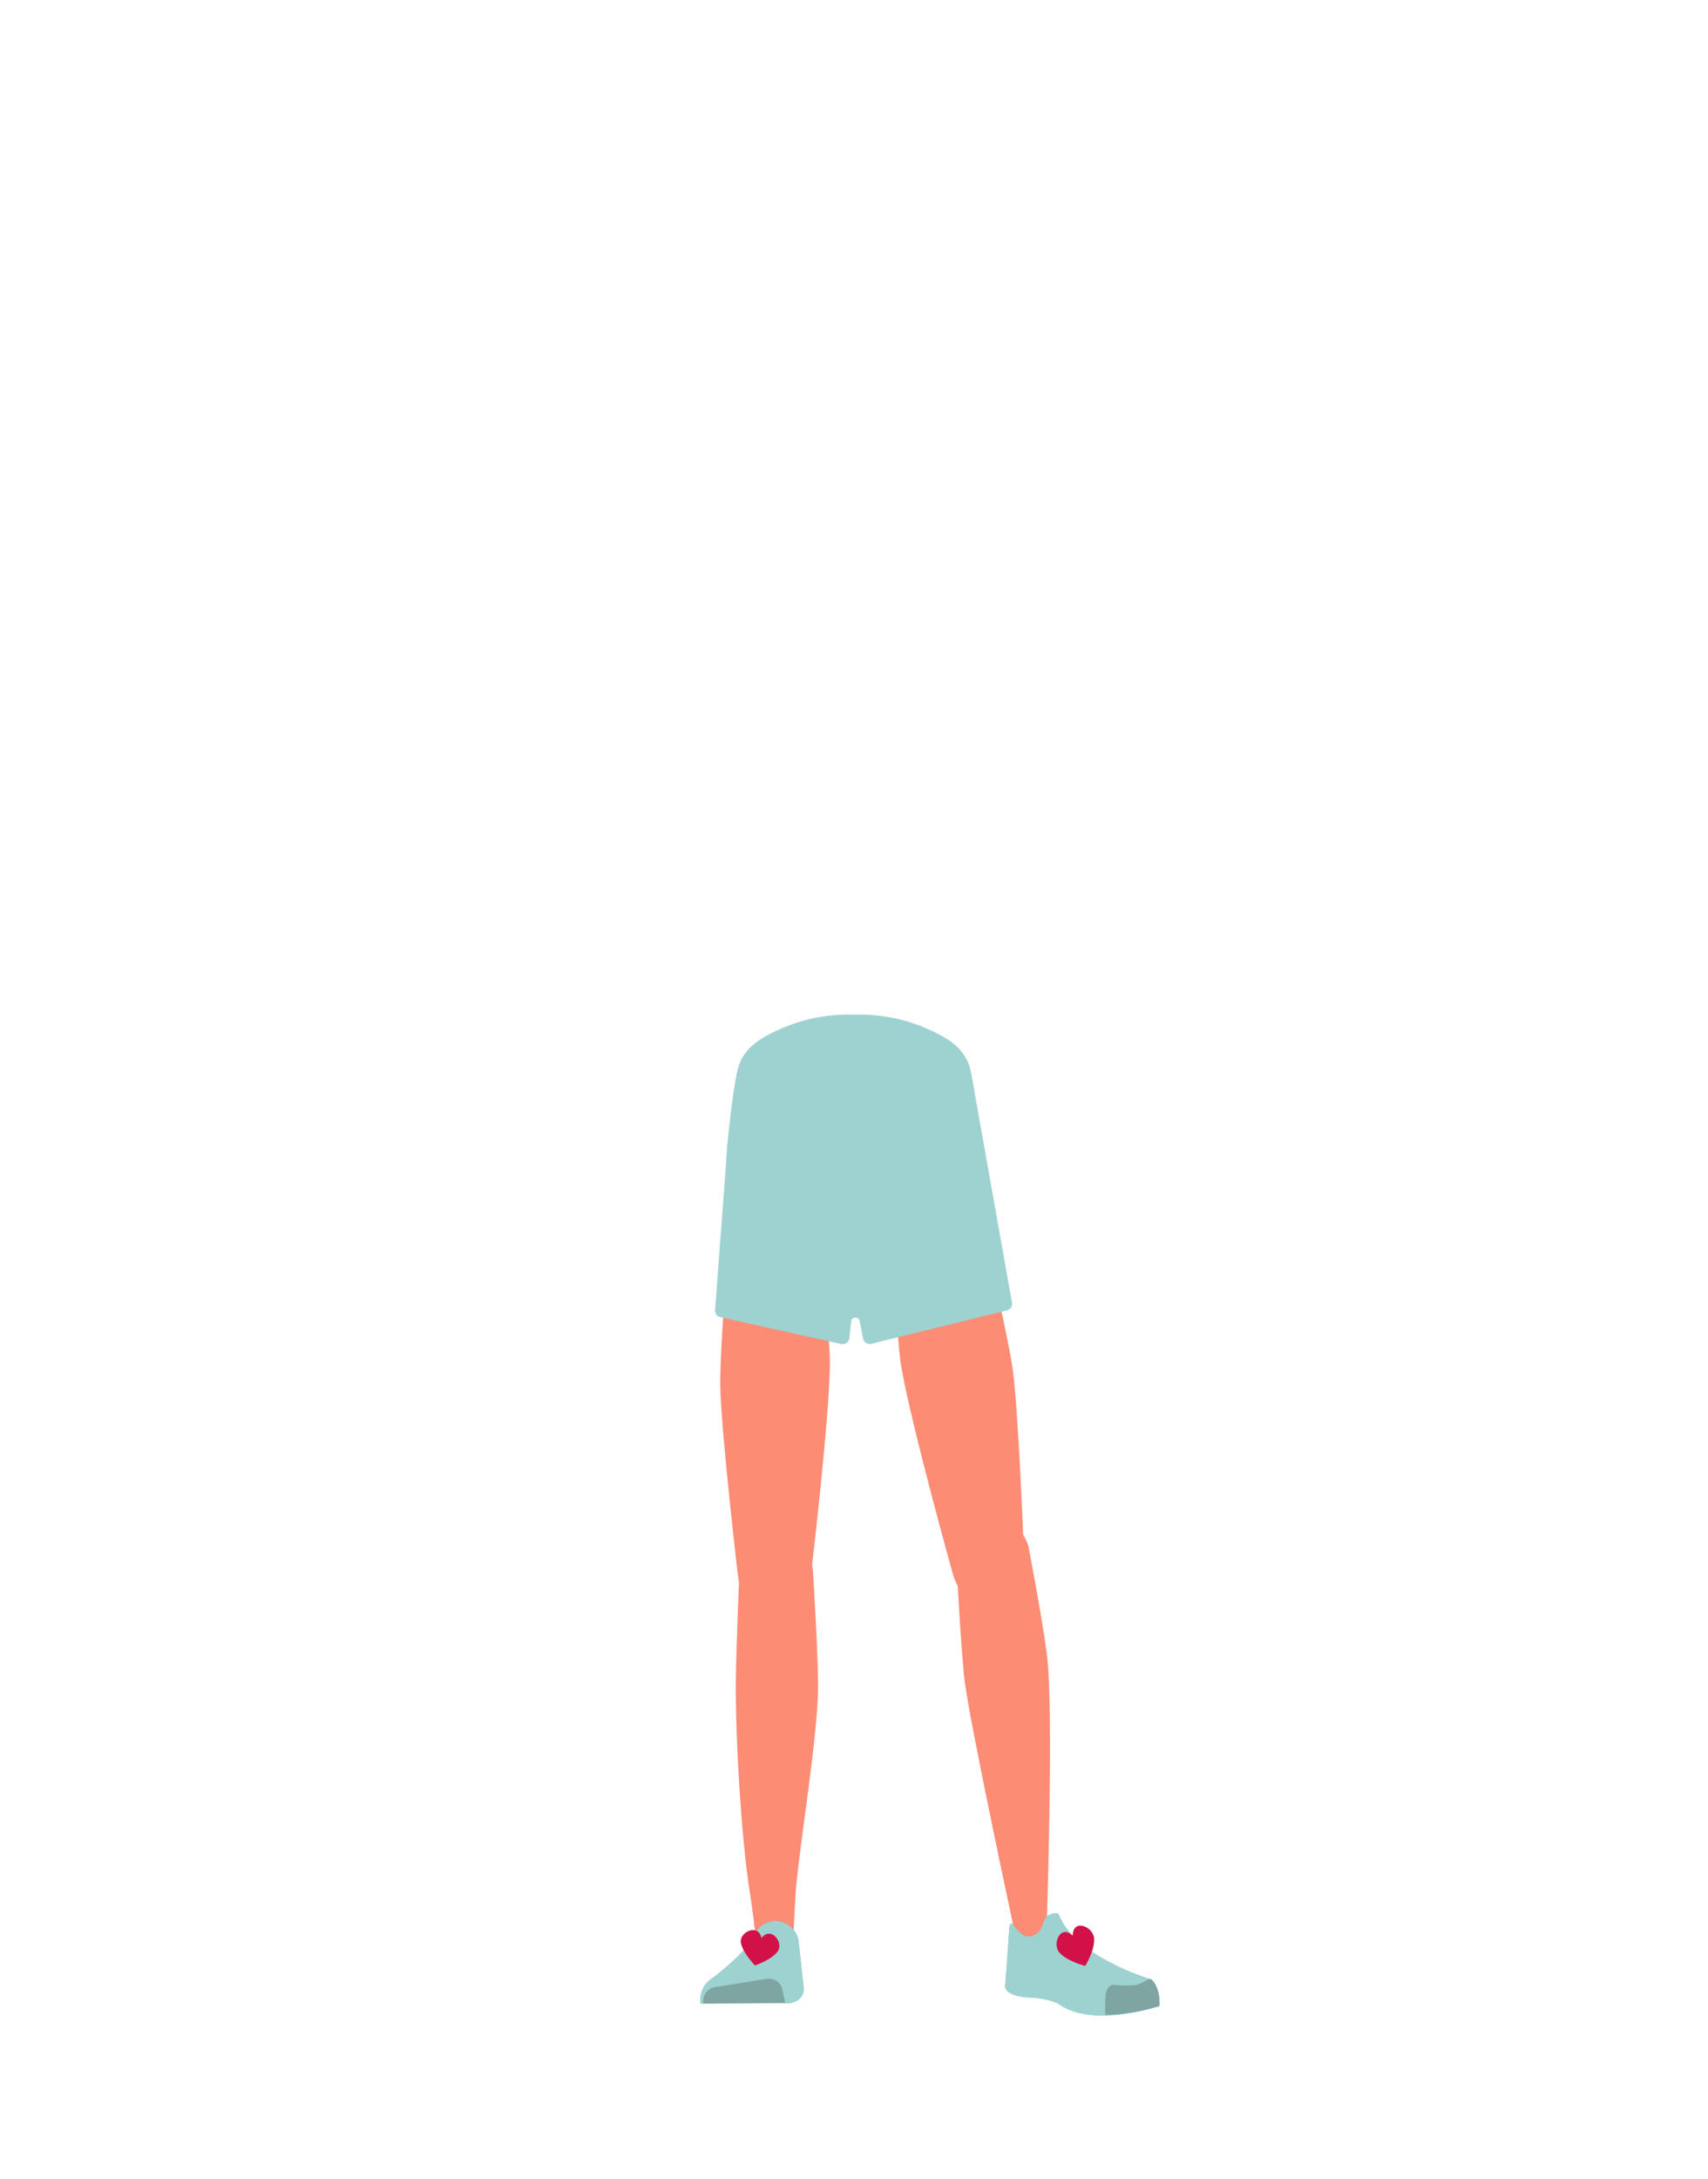 <?xml version="1.0" encoding="utf-8"?>
<!-- Generator: Adobe Illustrator 26.0.3, SVG Export Plug-In . SVG Version: 6.00 Build 0)  -->
<svg version="1.1" id="Calque_1" xmlns="http://www.w3.org/2000/svg" xmlns:xlink="http://www.w3.org/1999/xlink" x="0px" y="0px"
	 viewBox="0 0 788 1005" style="enable-background:new 0 0 788 1005;" xml:space="preserve">
<style type="text/css">
	.st0{fill:#FD8C75;}
	.st1{fill:#83B5C6;}
	.st2{fill:#6999AA;}
	.st3{fill:none;stroke:#6699AA;stroke-width:2;stroke-linecap:round;stroke-miterlimit:10;}
	.st4{fill:#87B6C7;}
	.st5{fill:#6699AA;}
	.st6{fill:none;stroke:#6399AA;stroke-width:2;stroke-linecap:round;stroke-miterlimit:10;}
	.st7{clip-path:url(#SVGID_00000129886956296032205720000005795394629188802218_);}
	.st8{fill:#9ED2D0;}
	.st9{clip-path:url(#SVGID_00000018950841276698092700000013871735887814252429_);}
	.st10{fill:#7FA5A2;}
	.st11{fill:#D31149;}
</style>
<path class="st0" d="M340.4,726.2c1.2,10.9,8.5,19.2,16.9,19.4l0,0c8.1,0.2,15.1-7.1,16.6-17.4c0,0,8.8-73.4,9-99.7
	c0-6.2-1.6-24.9-1.6-24.9l-3.9-43.5c0,0-2.8-20.5-19.5-23c-19.3-2.9-19.6,10.5-19.6,10.5s-6.2,69-6,90.9
	C332.5,658.7,340.4,726.2,340.4,726.2z"/>
<path class="st0" d="M472.5,719.2c0.5,11-5.4,20.3-13.8,21.7l0,0c-8,1.4-16-4.8-19-14.7c0,0-19.9-71.2-24.1-97.2
	c-1-6.2-2.2-24.8-2.2-24.8l-2.7-43.5c0,0-0.4-20.7,15.8-25.7c18.6-5.8,21,7.4,21,7.4s16.6,67.3,19.7,88.9
	C470,651.2,472.5,719.2,472.5,719.2z"/>
<path class="st0" d="M357.2,708.9c-9.2,0.2-14.6,5.3-16,13.4c0,0-1.5,36.4-1.7,51.7c-0.4,24.6,2.5,74.7,6.5,99
	c0.9,5.3,2.8,21.3,2.8,21.3c0.5,4.6,4.4,8.1,9,8l0,0c4.6-0.4,8.1-4.1,8.2-8.7c0,0,0.8-18.5,1.4-24.7c2.2-22.3,9.5-66.6,10-89
	c0.3-13.5-2.3-54.8-2.3-54.8C374.1,711.6,365.1,709,357.2,708.9L357.2,708.9z"/>
<path class="st0" d="M457.2,701.9c9.1-1.1,15,3.3,17.3,11.3c0,0,6.6,34.5,8.5,49.9c3.2,24.7,0,122,0,122c-0.1,4.9-0.1,11.4-4.5,11.8
	l0,0c-4.4,0.4-9.7-1.7-10.5-6.5c0,0-19.7-91.6-22.8-114.1c-1.8-13.5-3.9-55.5-3.9-55.5C440.8,707.1,449.4,703.1,457.2,701.9
	L457.2,701.9z"/>
<g>
	<path class="st1" d="M357.5,885.9L357.5,885.9c-4.2,0.2-8,2.8-9.6,6.6l0,0c-4,8.9-20.8,20.9-20.8,20.9c-3,2.6-4.5,6.6-3.8,10.6l0,0
		l41.1-0.2l2.3-0.7c2.7-1,4.4-3.6,4.1-6.5l-2.4-21.7C367.4,889.6,362.8,885.9,357.5,885.9z"/>
	<path class="st2" d="M324.5,923.8L324.5,923.8c-0.6-3.5,1.7-6.8,5.1-7.5l24.4-3.9c3.2-0.4,6.2,1.7,6.9,4.9l1.4,6.2L324.5,923.8z"/>
	<path class="st3" d="M348.9,894.5c0,0,3.2-2.5,6-2.6c2.4,0.1,4.8,0.8,6.8,2.1"/>
	<path class="st3" d="M346,899.3c0,0,3.2-2.4,6.1-2.4c2.4,0.1,4.8,0.9,6.8,2.2"/>
	<path class="st4" d="M477,892.5c4.3-2,3.9-6,5.6-8.3c1-1.4,5.3-2.9,5.9-1.2c7.6,19.5,42,29.6,42,29.6c3.7,3.2,4.6,7.8,4,12.6l0,0
		c0,0-30,10.1-45.7-0.8c-3.1-2.2-11.2-3.1-11.2-3.1s-14.5,0.2-13.8-5.8l1.9-26.7C466.8,882.3,469.6,895.9,477,892.5z"/>
	<path class="st5" d="M534.9,925.1c0.5-7.8-3.1-12.6-4.3-12.4c-1.7,0.3-4.4,2.2-6,2.6c-2.7,0.7-10.8,0-10.8,0
		c-2.1-0.2-3.8,2.5-3.9,6.2v7.5c0,0,5,0.7,16.7-1.8C528.5,926.8,534.9,925.1,534.9,925.1z"/>
	<path class="st6" d="M493.2,893.1c-1.9,1-4,1.7-6.1,2"/>
	<path class="st6" d="M497.1,897.3c-1.8,1.2-3.9,2-6,2.5"/>
</g>
<g id="random_00000137846694836249871490000016339768478188106913_">
	<g>
		<g>
			<defs>
				<rect id="SVGID_1_" x="335.2" y="467.9" width="58.8" height="128.3"/>
			</defs>
			<clipPath id="SVGID_00000170279843778349418930000000667184741974956459_">
				<use xlink:href="#SVGID_1_"  style="overflow:visible;"/>
			</clipPath>
			<g style="clip-path:url(#SVGID_00000170279843778349418930000000667184741974956459_);">
				<path class="st8" d="M426,473.1c13.2,5.4,19,9.9,22.1,17c2.5,5.8,5,34.4,5.1,41c0.4,15.5-25.9,46.8-37.5,59.8
					c-11.8,13.2-6.5-2.9-22.6-0.9c-18.2,2.2-58.4-40.9-57.9-56.4c0.2-6.6,3.5-37.7,6.1-43.5c3.1-7.1,8.9-11.7,22.1-17
					c9.7-3.8,20.1-5.5,30.5-5.2C394,467.9,410.9,466.9,426,473.1z"/>
			</g>
		</g>
	</g>
</g>
<g id="random2_00000084523135451660970350000012506307496443484552_">
	<g>
		<g>
			<defs>
				<rect id="SVGID_00000110436734683983481670000003922444769830531239_" x="394" y="467.9" width="58.8" height="128.3"/>
			</defs>
			<clipPath id="SVGID_00000048467210493429337140000000054234180802999989_">
				<use xlink:href="#SVGID_00000110436734683983481670000003922444769830531239_"  style="overflow:visible;"/>
			</clipPath>
			<g style="clip-path:url(#SVGID_00000048467210493429337140000000054234180802999989_);">
				<path class="st8" d="M362,473.1c-13.2,5.4-19,9.9-22.1,17c-2.5,5.8-5,34.4-5.1,41c-0.4,15.5,25.9,46.8,37.5,59.8
					c11.8,13.2,6.5-2.9,22.6-0.9c18.2,2.2,58.4-40.9,57.9-56.4c-0.2-6.6-3.5-37.7-6.1-43.5c-3.1-7.1-8.9-11.7-22.1-17
					c-9.7-3.8-20.1-5.5-30.5-5.2C394,467.9,377.1,466.9,362,473.1z"/>
			</g>
		</g>
	</g>
</g>
<g id="Calque_1_00000071519901466194454640000002149211624443550375_">
	<path class="st8" d="M454.3,565.2c-18.2,3.5-34.8,25-54.3,33.2c0,0-9.1,1.1-8.5,0.6c-19-2.8-38.7-25.8-57.7-28.6
		c0,0,1.1-10.2,2-16.6c1.2-8.5-3.9-24.8,4.5-25.5l89.6-1.4c8.7-0.7,21.6-0.6,22.9,7.9L454.3,565.2z"/>
</g>
<path class="st8" d="M335.7,526.6l-5.8,77.5c-0.1,1.6,0.9,3,2.4,3.3l55.8,12.4c1.8,0.4,3.6-0.9,3.8-2.8l0.8-7.6
	c0.2-2.3,3.5-2.4,3.9-0.2l1.6,8.1c0.4,1.7,2.1,2.9,3.8,2.4l62.6-15.4c1.6-0.4,2.6-2,2.3-3.6l-17.7-99.3c-0.3-1.8-2-2.9-3.8-2.5
	l-107.3,24.8C336.8,524.1,335.9,525.2,335.7,526.6z"/>
<path class="st8" d="M357.5,885.9L357.5,885.9c-4.2,0.2-8,2.8-9.6,6.6l0,0c-4,8.9-20.8,20.9-20.8,20.9c-3.1,2.6-4.5,6.6-3.8,10.6
	l0,0l41.1-0.2l2.3-0.8c2.7-1,4.4-3.6,4.1-6.5l-2.4-21.7C367.4,889.7,362.8,885.9,357.5,885.9z"/>
<path class="st10" d="M324.5,923.9L324.5,923.9c-0.6-3.5,1.7-6.8,5.1-7.5l24.4-3.9c3.2-0.4,6.2,1.7,6.9,4.9l1.4,6.2L324.5,923.9z"/>
<path class="st8" d="M477,892.5c4.3-2,3.9-6,5.6-8.3c1-1.4,5.3-2.9,5.9-1.2c7.6,19.5,42,29.6,42,29.6c3.7,3.2,4.6,7.8,4,12.6l0,0
	c0,0-30,10.1-45.7-0.8c-3.1-2.2-11.2-3.1-11.2-3.1s-14.5,0.1-13.8-5.8l1.9-26.7C466.8,882.4,469.6,896,477,892.5z"/>
<path class="st10" d="M534.9,925.1c0.5-7.8-3.1-12.6-4.3-12.4c-1.7,0.3-4.4,2.2-6,2.6c-2.7,0.7-10.8,0-10.8,0
	c-2.1-0.2-3.8,2.5-3.9,6.2v7.5c0,0,5,0.7,16.7-1.8C528.5,926.9,534.9,925.1,534.9,925.1z"/>
<path class="st11" d="M358.8,899.9c-2.8,3.9-10.5,6.5-10.5,6.5s-5.6-5.8-6.5-10.5c-0.9-4.8,8-9.2,9.5-2.2
	C355.8,888.1,361.7,895.8,358.8,899.9z"/>
<path class="st11" d="M504.8,894c0.3,5.4-4.1,12.6-4.1,12.6s-8.1-2-11.8-6c-3.8-4,0.4-13.6,6-7.9C494.9,884.6,504.4,888.3,504.8,894
	z"/>
</svg>
